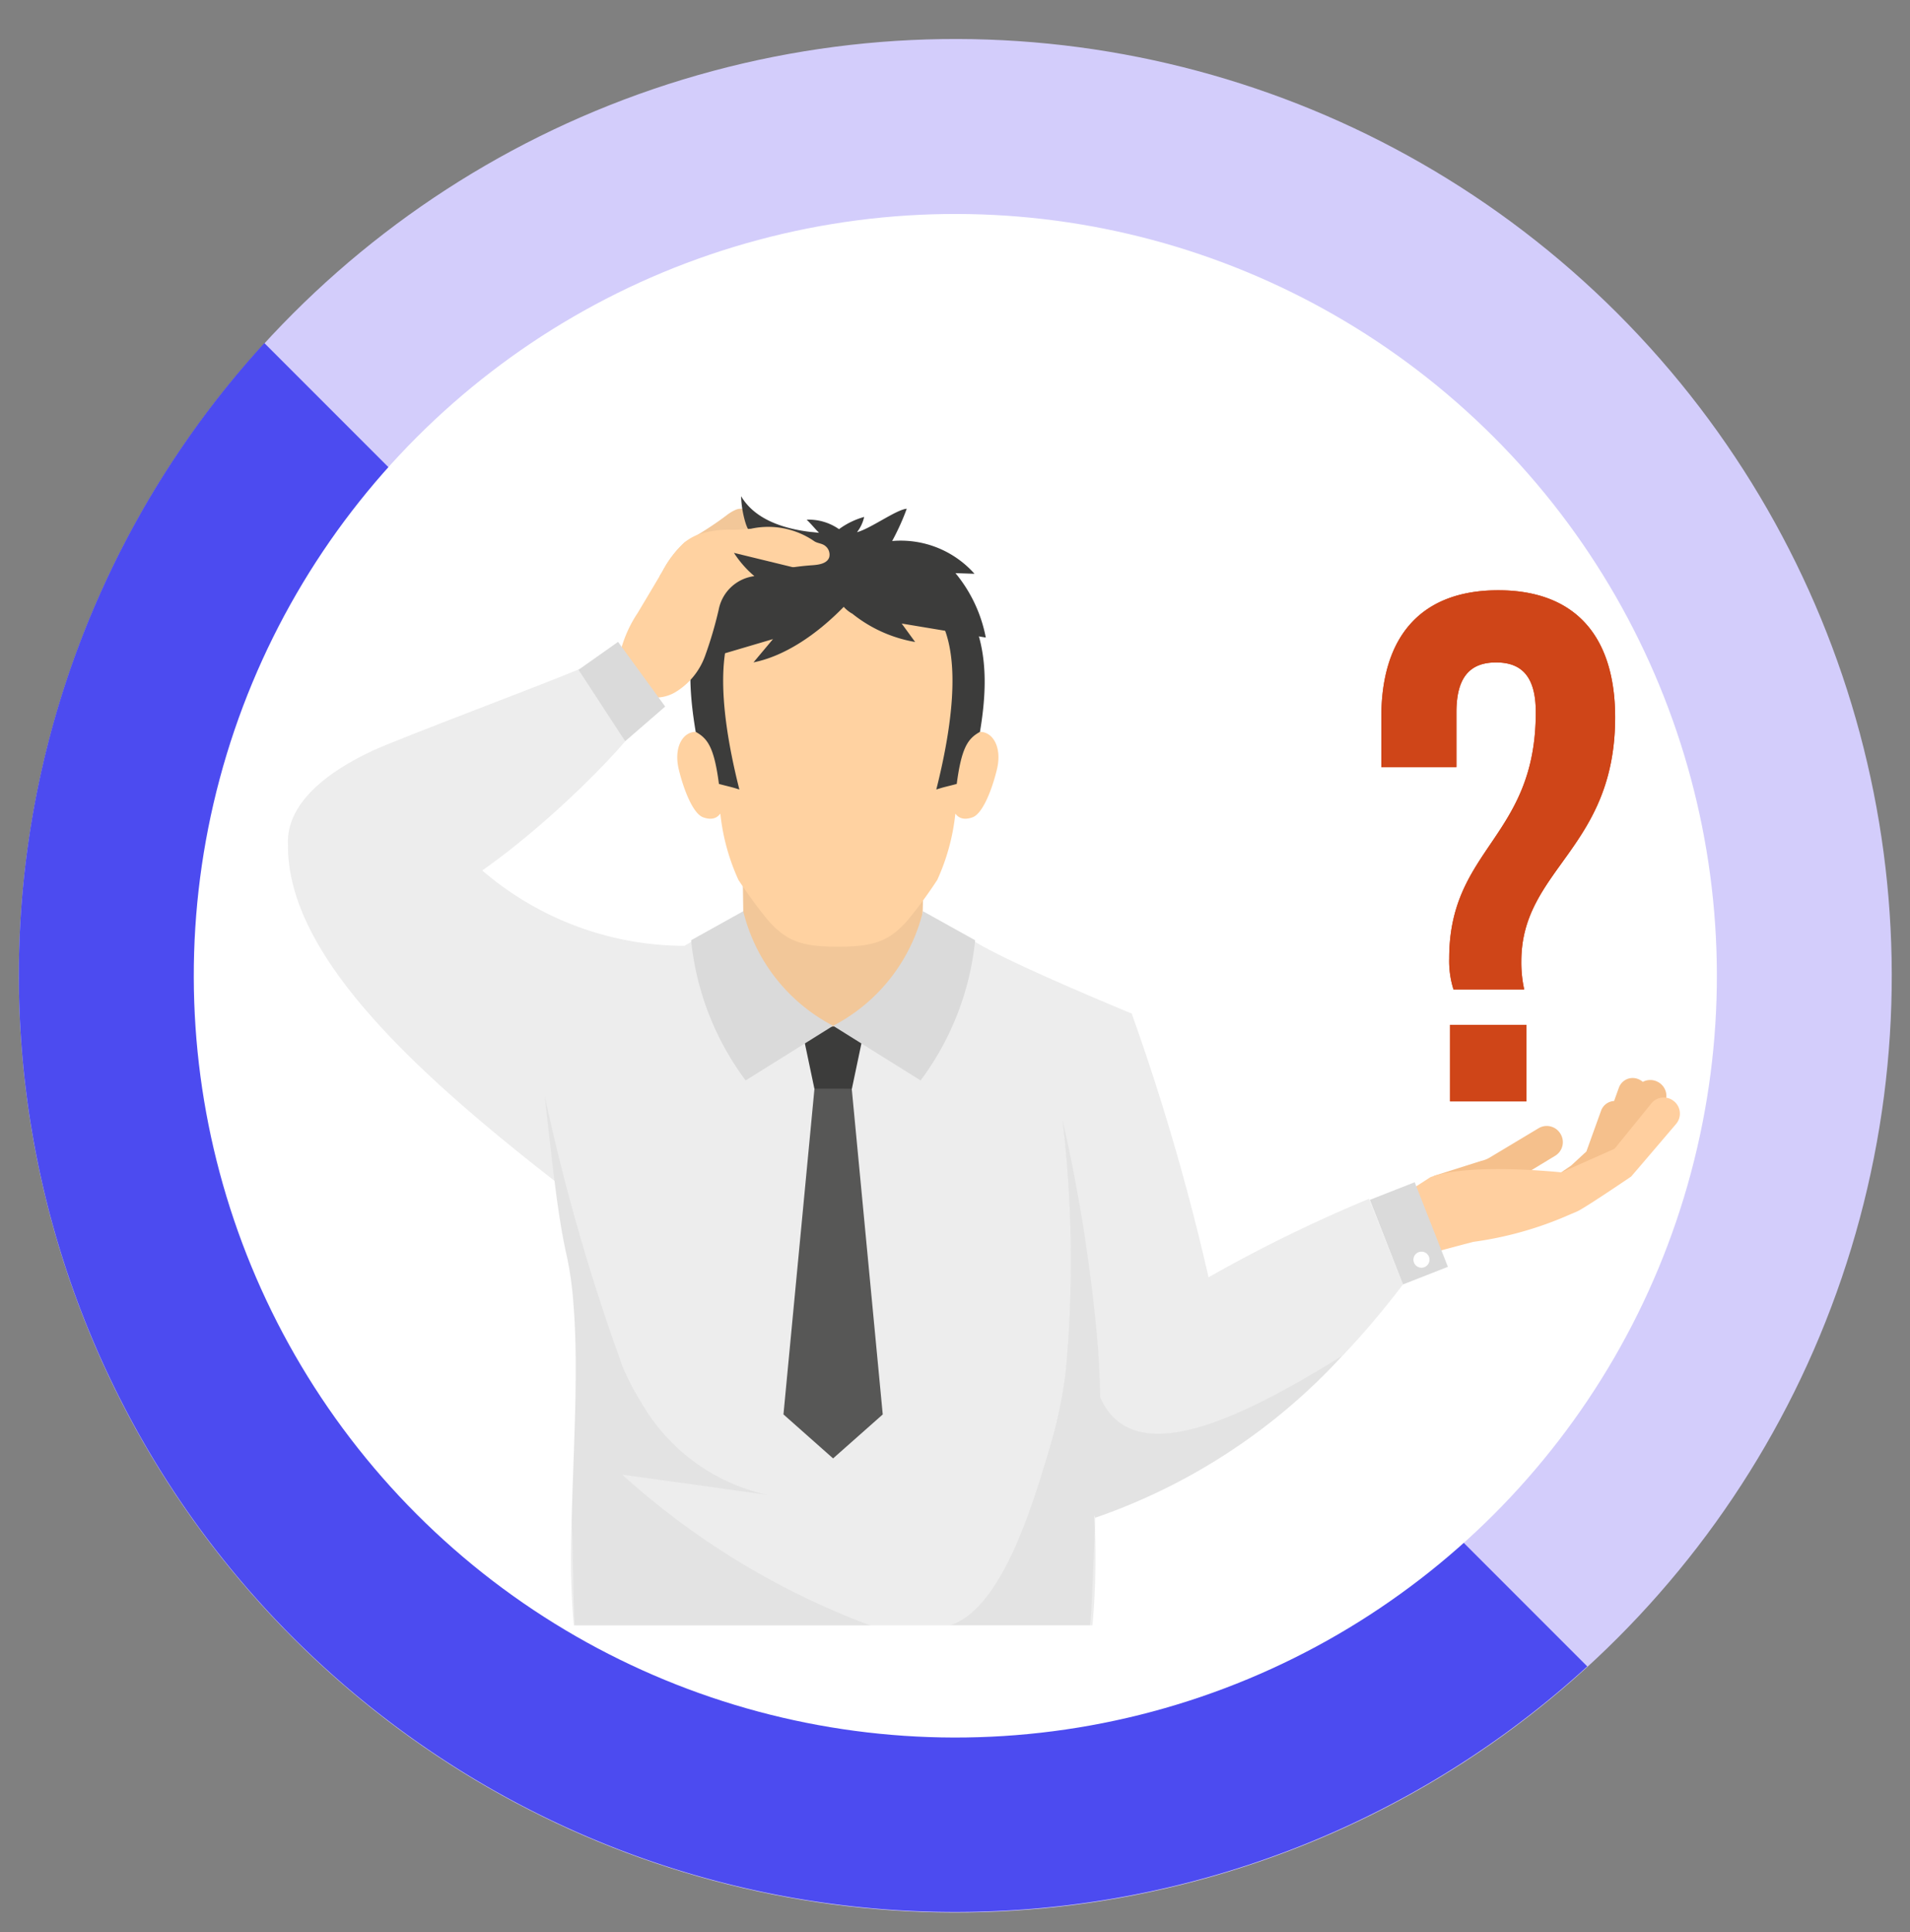 <svg xmlns="http://www.w3.org/2000/svg" xmlns:xlink="http://www.w3.org/1999/xlink" width="89" height="90" viewBox="0 0 89 90">
  <rect x="0" y="0" width="89" height="90" fill="#808080" stroke="none"/>
  <defs>
    <clipPath id="clip-path">
      <rect id="Rectángulo_40954" data-name="Rectángulo 40954" width="89" height="90" transform="translate(-0.045 -0.454)" fill="#fff" stroke="#707070" stroke-width="1"/>
    </clipPath>
  </defs>
  <g id="Grupo_564522" data-name="Grupo 564522" transform="translate(-286 -6491)">
    <g id="Enmascarar_grupo_150" data-name="Enmascarar grupo 150" transform="translate(286.045 6491.454)" clip-path="url(#clip-path)">
      <g id="Grupo_561155" data-name="Grupo 561155" transform="translate(-17.24 -16.711)">
        <circle id="Elipse_5428" data-name="Elipse 5428" cx="43.635" cy="43.635" r="43.635" transform="translate(0 61.71) rotate(-45)" fill="#d3cdfb"/>
        <path id="Trazado_195483" data-name="Trazado 195483" d="M194.439,1317.112a43.632,43.632,0,0,0,61.644,61.644Z" transform="translate(-164.926 -1284.874)" fill="#4c4bf0"/>
        <circle id="Elipse_5429" data-name="Elipse 5429" cx="35.485" cy="35.485" r="35.485" transform="translate(11.527 61.71) rotate(-45)" fill="#fff"/>
      </g>
    </g>
    <g id="Grupo_564411" data-name="Grupo 564411" transform="translate(164.42 6164.56)">
      <path id="Trazado_198528" data-name="Trazado 198528" d="M150.711,363.944c-1.544,1.852-8.807,9.074-12.771,8.369-.008,0-1.662-.961-1.67-.973-2.756-3.015-.665-5.4,2.675-6.958,1.175-.55,8.065-3.129,9.655-3.809l.554-.239C149.562,361.114,150.3,363.161,150.711,363.944Z" transform="translate(0 -2.974)" fill="#ededed"/>
      <path id="Trazado_198529" data-name="Trazado 198529" d="M153.471,376.705l-5.8,11.142c-7.024-5.442-12.683-10.8-12.672-15.807h7.857A14.508,14.508,0,0,0,153.471,376.705Z" transform="translate(0 -6.205)" fill="#ededed"/>
      <path id="Trazado_198530" data-name="Trazado 198530" d="M184.889,402.483l6.6-1.733a107.666,107.666,0,0,0-4.714-17.934l-6.6,1.734Z" transform="translate(-12.467 -9.178)" fill="#ededed"/>
      <path id="Trazado_198531" data-name="Trazado 198531" d="M200.072,398.746a39.824,39.824,0,0,1-2.806,3.313s0,0-.009,0a28.067,28.067,0,0,1-11.519,7.552l-2.064-3.475-1.137-1.921c.6-.5,1.2-.99,1.825-1.468.492-.373.99-.736,1.5-1.09a67.423,67.423,0,0,1,12.628-6.9Z" transform="translate(-13.119 -12.474)" fill="#ededed"/>
      <path id="Trazado_198532" data-name="Trazado 198532" d="M176.908,394.644a103.564,103.564,0,0,0,.077,10.847,35.171,35.171,0,0,1-.117,4.459H152.7a36.818,36.818,0,0,1-.1-4.825c.078-3.362.335-7.128.085-10.139a15.779,15.779,0,0,0-.319-2.28c-.413-1.829-.638-4.055-1.019-7.416a.07.07,0,0,1-.008-.039c-.132-1.121-.28-2.381-.459-3.8,3.05-1.268,7.058-3.011,7.712-3.641,1.292.505,4.863.638,6.194.786.662-.07,1.891-.148,3.113-.257a14.133,14.133,0,0,0,3.082-.529c.654.63,4.661,2.373,7.712,3.641-.716,5.658-.934,8.8-1.486,11.253A16.5,16.5,0,0,0,176.908,394.644Z" transform="translate(-4.383 -7.798)" fill="#ededed"/>
      <path id="Trazado_198533" data-name="Trazado 198533" d="M168.648,386.566l-.613-2.914,1.484-.04,1.484.04-.613,2.914Z" transform="translate(-9.117 -9.398)" fill="#3c3c3b"/>
      <g id="Grupo_564404" data-name="Grupo 564404" transform="translate(185.41 376.651)">
        <g id="Grupo_564403" data-name="Grupo 564403" transform="translate(1.266)">
          <path id="Trazado_198534" data-name="Trazado 198534" d="M216.739,391.42l.53-.363.705-.652.684-1.9a.683.683,0,0,1,.607-.451l.222-.618a.683.683,0,0,1,.874-.413l.013.005a.681.681,0,0,1,.227.136.742.742,0,0,1,.7,0l.014.007a.741.741,0,0,1,.3,1l-1.37,2.565c0,.008-.01.014-.014.022a.581.581,0,0,1-.044.066.677.677,0,0,1-.043.056c-.015.017-.032.033-.048.048a.738.738,0,0,1-.063.054c-.007.005-.012.011-.019.016l-2.392,1.652a.743.743,0,0,1-1.033-.189l-.008-.012A.731.731,0,0,1,216.739,391.42Z" transform="translate(-209.149 -386.978)" fill="#f5c08c"/>
          <path id="Trazado_198535" data-name="Trazado 198535" d="M208.736,392.4l2.208-.7a1.3,1.3,0,0,0,.4-.157l2.271-1.362a.741.741,0,0,1,1.019.25l.008.012a.742.742,0,0,1-.25,1.019l-1.46.885S208.53,392.449,208.736,392.4Z" transform="translate(-207.022 -387.834)" fill="#f5c08c"/>
          <path id="Trazado_198536" data-name="Trazado 198536" d="M207.928,391.951c1.824-.686,6.107-.224,6.107-.224l2.475-1.1,1.715-2.114a.742.742,0,0,1,1.043-.108l.012.009a.742.742,0,0,1,.108,1.043s-2.1,2.465-2.111,2.469-1.822,1.24-2.425,1.577c-.114.063-.285.124-.454.2a16.662,16.662,0,0,1-4.487,1.263l-2.342.621-1.2-2.628Z" transform="translate(-206.372 -387.326)" fill="#ffcf9f"/>
        </g>
        <rect id="Rectángulo_41311" data-name="Rectángulo 41311" width="2.246" height="4.232" transform="translate(0 5.681) rotate(-21.422)" fill="#dadada"/>
        <path id="Trazado_198537" data-name="Trazado 198537" d="M207.941,398.878a.374.374,0,1,1,.211-.485A.375.375,0,0,1,207.941,398.878Z" transform="translate(-205.398 -390.062)" fill="#fff"/>
      </g>
      <path id="Trazado_198538" data-name="Trazado 198538" d="M168.331,387.692l-1.443,15.159L169.2,404.9l2.314-2.048-1.443-15.159Z" transform="translate(-8.801 -10.524)" fill="#575756"/>
      <path id="Trazado_198539" data-name="Trazado 198539" d="M164.245,373.174l.026,1.286c-.007.007,0,.007,0,.007l.02,1.371v.007l.014.613.079,4.4,2.61-.053,1.411-.026h.007l.112-.007,1.292-.027,2.683-.053.119-4.245.013-.541.04-1.365v-.007l.033-1.127Z" transform="translate(-8.071 -6.518)" fill="#f2c799"/>
      <path id="Trazado_198540" data-name="Trazado 198540" d="M163.486,384.137a13.1,13.1,0,0,1-2.541-6.53l2.429-1.352a8.206,8.206,0,0,0,4.188,5.337Z" transform="translate(-7.161 -7.368)" fill="#dadada"/>
      <path id="Trazado_198541" data-name="Trazado 198541" d="M174.16,384.137a13.09,13.09,0,0,0,2.541-6.53l-2.429-1.352a8.206,8.206,0,0,1-4.188,5.337Z" transform="translate(-9.683 -7.368)" fill="#dadada"/>
      <g id="Grupo_564405" data-name="Grupo 564405" transform="translate(146.962 377.493)">
        <path id="Trazado_198542" data-name="Trazado 198542" d="M152.923,412.808V412.8c-.054-.537-.1-3.906-.132-4.677v-.031l-.016-.117c.078-3.362.335-7.128.085-10.139a15.778,15.778,0,0,0-.319-2.28c-.413-1.829-.638-4.055-1.019-7.416a95.609,95.609,0,0,0,3.642,12.637,11.811,11.811,0,0,0,.825,1.588,9,9,0,0,0,5.906,4.357c-2.257-.319-4.506-.631-6.762-.941a36.041,36.041,0,0,0,11.548,7.019c.007,0,.015.007.023.007Z" transform="translate(-151.523 -388.141)" fill="#1d1d1b" opacity="0.05"/>
        <path id="Trazado_198543" data-name="Trazado 198543" d="M195.911,400.657a28.067,28.067,0,0,1-11.519,7.552v.335c-.067.641-.148,4.018-.248,4.663h-6.485c2.442-.827,3.866-5.771,4.669-8.472a21.146,21.146,0,0,0,.688-3.389,55.559,55.559,0,0,0-.157-11.681,76.344,76.344,0,0,1,1.654,10.591c.052.755.091,1.544.109,2.352C186.165,406.1,191.27,403.534,195.911,400.657Z" transform="translate(-158.735 -388.561)" fill="#1d1d1b" opacity="0.05"/>
      </g>
      <path id="Trazado_198544" data-name="Trazado 198544" d="M163.19,351.243a.447.447,0,0,1-.014.047,2.182,2.182,0,0,1-.684,1.011,5.1,5.1,0,0,1-1.091.683,4.775,4.775,0,0,1-1.784.569,2.4,2.4,0,0,1-.7-.055c.05-.082.1-.164.147-.246a4.971,4.971,0,0,1,1.012-1.321c.209-.114.417-.237.621-.363a15.355,15.355,0,0,0,1.312-.88,2.067,2.067,0,0,1,.45-.278.609.609,0,0,1,.515.017A.722.722,0,0,1,163.19,351.243Z" transform="translate(-6.6 -0.223)" fill="#f2c799"/>
      <path id="Trazado_198545" data-name="Trazado 198545" d="M164.161,349.554a4.751,4.751,0,0,0,.217,1.278,1.6,1.6,0,0,0,.83.953,4.347,4.347,0,0,0,2.587-.527C166.692,351.172,164.931,350.862,164.161,349.554Z" transform="translate(-8.048)" fill="#3c3c3b"/>
      <g id="Grupo_564407" data-name="Grupo 564407" transform="translate(152.994 350.139)">
        <g id="Grupo_564406" data-name="Grupo 564406" transform="translate(0.144 1.38)">
          <path id="Trazado_198546" data-name="Trazado 198546" d="M167.534,353.311c-3.717.009-6.665,2.473-6.361,6.876a11.547,11.547,0,0,0,.2,1.512c-.83-.463-1.549.359-1.251,1.61.211.882.648,2.065,1.139,2.24.588.21.765-.156.8-.168a9.926,9.926,0,0,0,.841,3.08,21.741,21.741,0,0,0,1.348,1.844c.88,1.02,1.607,1.27,3.276,1.27h.02c1.668,0,2.4-.25,3.276-1.27a21.432,21.432,0,0,0,1.348-1.844,9.925,9.925,0,0,0,.841-3.08c.034.012.21.378.8.168.491-.175.928-1.358,1.139-2.24.3-1.251-.421-2.074-1.25-1.61a11.422,11.422,0,0,0,.2-1.512C174.2,355.784,171.25,353.32,167.534,353.311Z" transform="translate(-160.053 -352.555)" fill="#ffd2a1"/>
          <path id="Trazado_198547" data-name="Trazado 198547" d="M162.421,354.334c-1.417,1.673-1.854,3.527-1.275,6.946.561.311.859.726,1.082,2.425.406.112.582.137.952.261-2.277-9.054,1.234-9.235,2.2-9.429a24.147,24.147,0,0,1,4.777,0c.964.194,4.475.375,2.2,9.429.37-.124.546-.149.952-.261.224-1.7.521-2.114,1.082-2.425.579-3.419-.039-5.136-1.275-6.946C171.4,351.822,164.955,351.345,162.421,354.334Z" transform="translate(-160.286 -352.267)" fill="#3c3c3b"/>
        </g>
        <path id="Trazado_198548" data-name="Trazado 198548" d="M168.708,350.743a1.811,1.811,0,0,1-.334.71c.614-.155,1.851-1.064,2.317-1.091-1.152,3.184-4.268,6.585-7.141,7.156l.909-1.085-4.514,1.334,1.534-3.1-1.625.588a7.039,7.039,0,0,1,6.753-3.772c-.139-.127-.393-.442-.579-.612a2.458,2.458,0,0,1,1.507.442A3.608,3.608,0,0,1,168.708,350.743Z" transform="translate(-159.854 -350.362)" fill="#3c3c3b"/>
        <path id="Trazado_198549" data-name="Trazado 198549" d="M170.99,355.795a6.4,6.4,0,0,0,2.944,1.332l-.626-.859,3.919.652a6.682,6.682,0,0,0-1.413-3l.886.03a4.6,4.6,0,0,0-5.8-.891,1.62,1.62,0,0,0,.086,2.74Z" transform="translate(-162.706 -350.921)" fill="#3c3c3b"/>
      </g>
      <path id="Trazado_198550" data-name="Trazado 198550" d="M166.114,352.948c-.094.3-.477.355-.788.378a11.622,11.622,0,0,0-2.7.507,1.942,1.942,0,0,0-1.662,1.554,18.459,18.459,0,0,1-.639,2.169,3.26,3.26,0,0,1-1.419,1.705,1.822,1.822,0,0,1-2.1-.234,1.958,1.958,0,0,1-.4-1.767,5.828,5.828,0,0,1,.78-1.71c.341-.571.684-1.145,1.022-1.717.05-.082.1-.164.147-.246a4.971,4.971,0,0,1,1.011-1.321,1.909,1.909,0,0,1,.214-.157,2.341,2.341,0,0,1,.408-.206,4.444,4.444,0,0,1,1.591-.228c.3,0,.594-.025.892-.05a3.773,3.773,0,0,1,2.915.562c.156.122.388.112.539.238A.513.513,0,0,1,166.114,352.948Z" transform="translate(-5.893 -0.556)" fill="#ffd2a1"/>
      <path id="Trazado_198551" data-name="Trazado 198551" d="M157.736,361.941l-1.864,1.615-2.173-3.328,1.842-1.3Z" transform="translate(-5.161 -2.588)" fill="#dadada"/>
      <path id="Trazado_198552" data-name="Trazado 198552" d="M165.107,354.627a2.5,2.5,0,0,0,2.9-.378L163.7,353.2A4.906,4.906,0,0,0,165.107,354.627Z" transform="translate(-7.92 -1.006)" fill="#3c3c3b"/>
      <path id="Trazado_198553" data-name="Trazado 198553" d="M172.146,354.181a8.376,8.376,0,0,1,2.466-.532c-.409.146-.592.64-.974.846a1.051,1.051,0,0,1-.781.053A2.571,2.571,0,0,1,172.146,354.181Z" transform="translate(-10.252 -1.13)" fill="#3c3c3b"/>
      <g id="Grupo_564410" data-name="Grupo 564410" transform="translate(185.945 353.932)">
        <g id="Grupo_564408" data-name="Grupo 564408">
          <path id="Trazado_198554" data-name="Trazado 198554" d="M208.726,374.2a4.4,4.4,0,0,1-.2-1.446c0-5.145,4.035-5.615,4.035-11.467,0-1.681-.672-2.32-1.849-2.32s-1.849.639-1.849,2.32v2.556h-3.5v-2.32c0-3.767,1.849-5.918,5.448-5.918s5.447,2.152,5.447,5.918c0,6.12-4.371,7.062-4.371,11.366a5.8,5.8,0,0,0,.134,1.311Zm3.4,1.648v3.565h-3.564v-3.565Z" transform="translate(-205.363 -355.601)" fill="#cf4518"/>
        </g>
        <g id="Grupo_564409" data-name="Grupo 564409">
          <path id="Trazado_198555" data-name="Trazado 198555" d="M208.726,374.2a4.4,4.4,0,0,1-.2-1.446c0-5.145,4.035-5.615,4.035-11.467,0-1.681-.672-2.32-1.849-2.32s-1.849.639-1.849,2.32v2.556h-3.5v-2.32c0-3.767,1.849-5.918,5.448-5.918s5.447,2.152,5.447,5.918c0,6.12-4.371,7.062-4.371,11.366a5.8,5.8,0,0,0,.134,1.311Zm3.4,1.648v3.565h-3.564v-3.565Z" transform="translate(-205.363 -355.601)" fill="#cf4518"/>
        </g>
      </g>
    </g>
  </g>
</svg>
